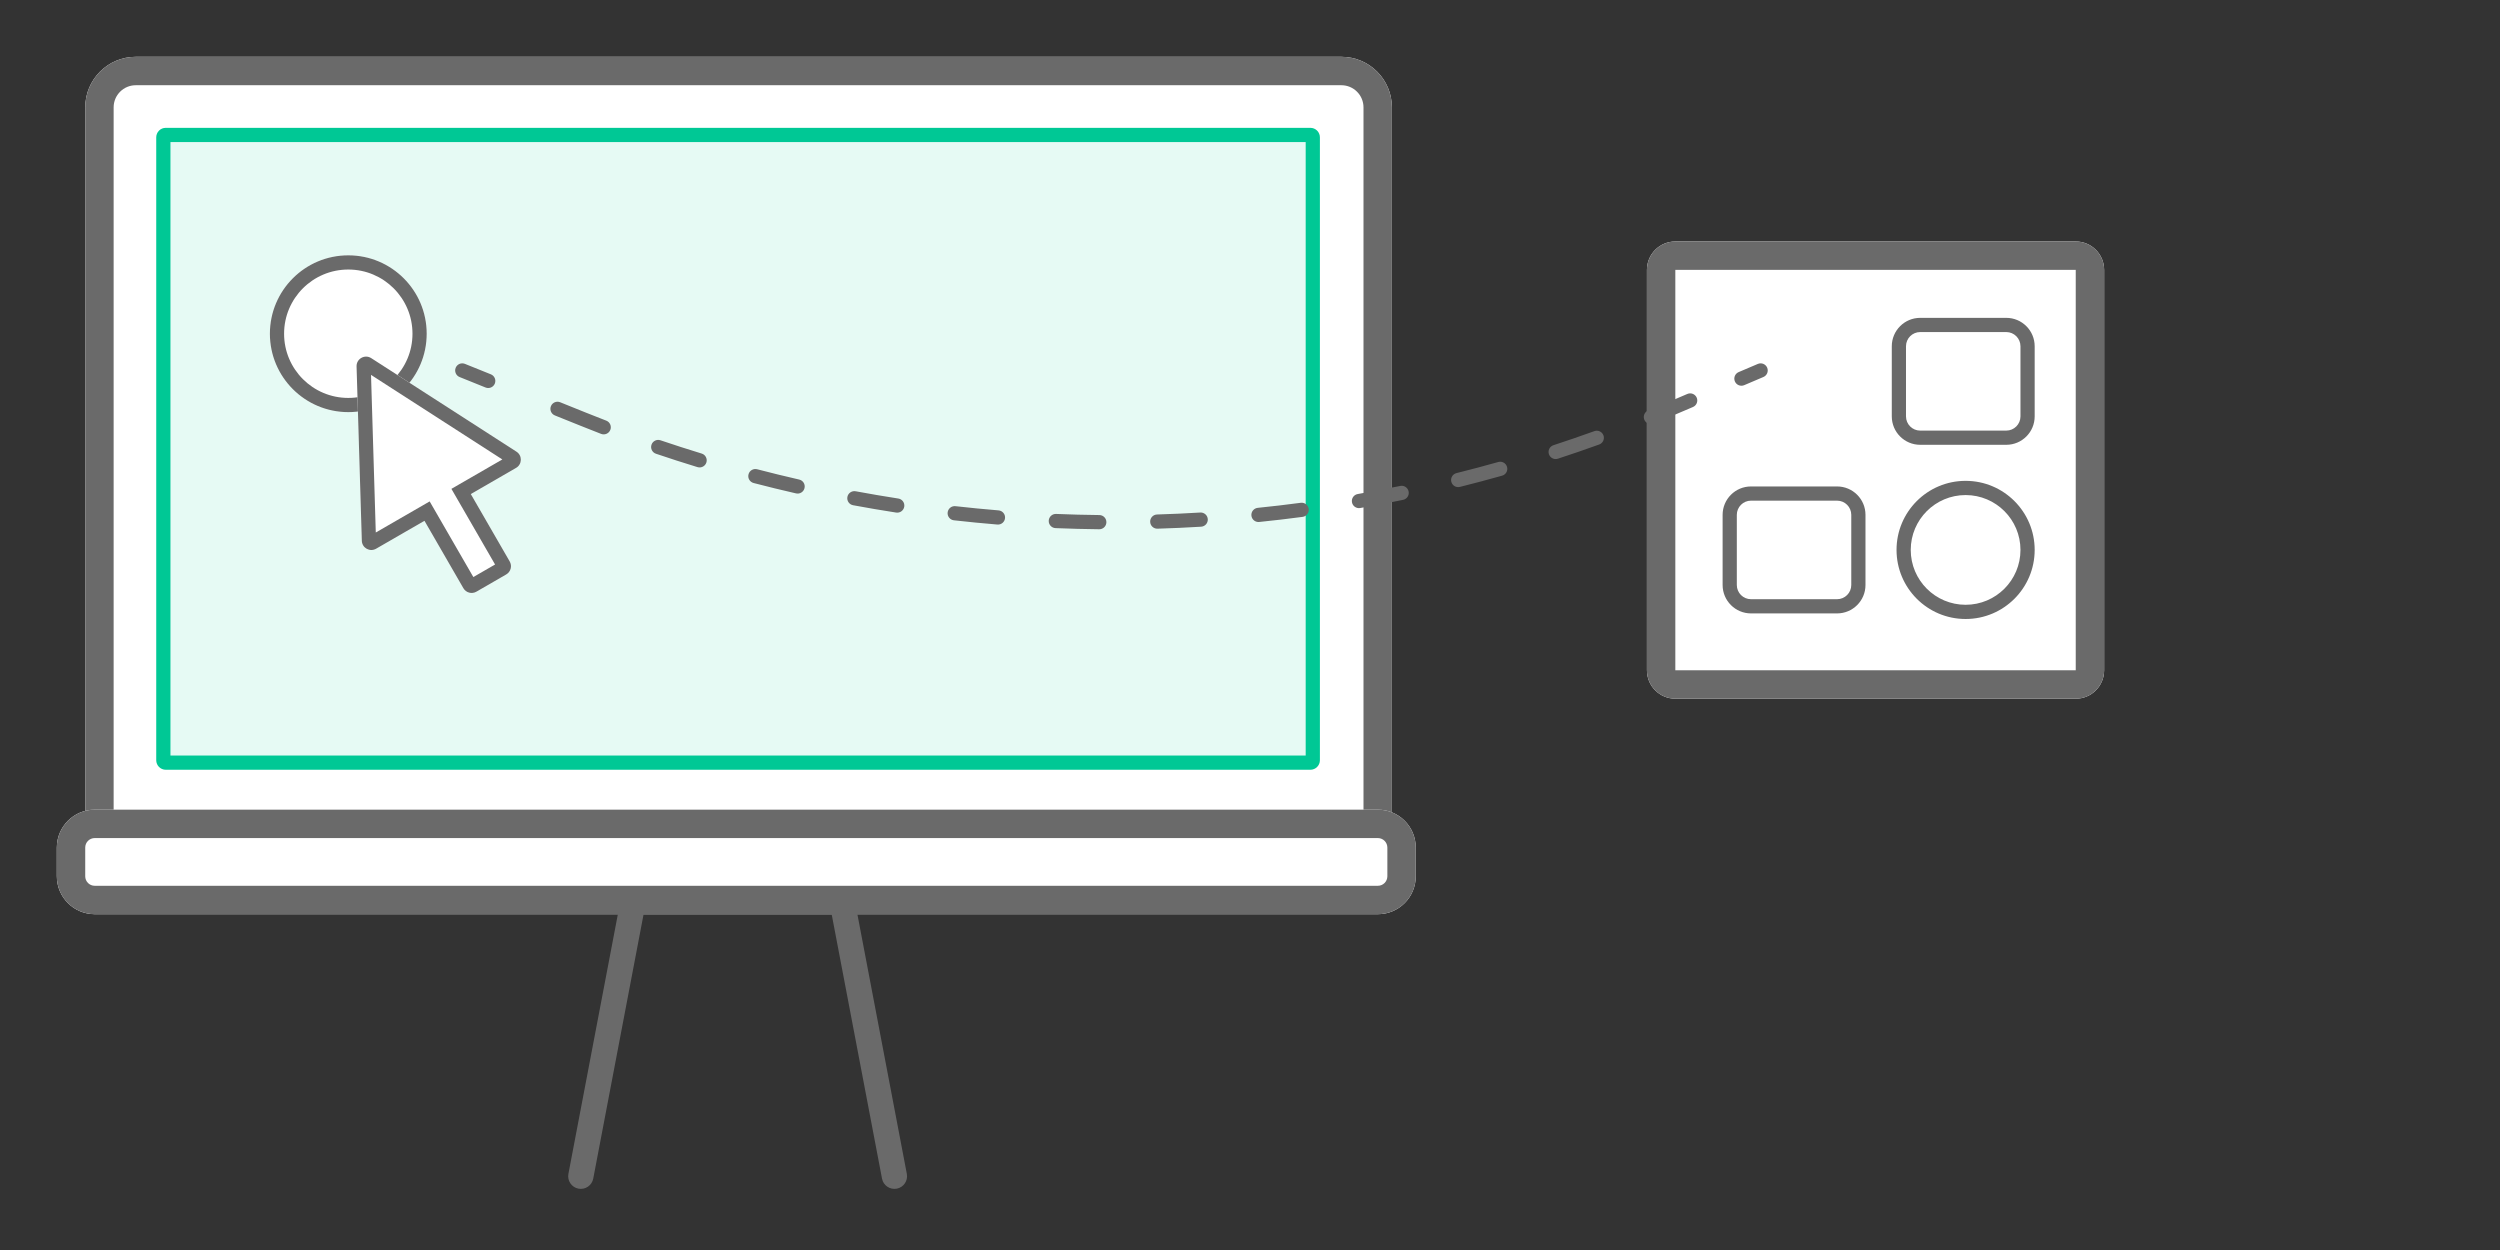 <!--
 Copyright 2023-2025 Solace Systems. All rights reserved.

 Licensed under the Apache License, Version 2.0 (the "License");
 you may not use this file except in compliance with the License.
 You may obtain a copy of the License at

     http://www.apache.org/licenses/LICENSE-2.0

 Unless required by applicable law or agreed to in writing, software
 distributed under the License is distributed on an "AS IS" BASIS,
 WITHOUT WARRANTIES OR CONDITIONS OF ANY KIND, either express or implied.
 See the License for the specific language governing permissions and
 limitations under the License.
-->
<svg width="176" height="88" viewBox="0 0 176 88" fill="none" xmlns="http://www.w3.org/2000/svg">
<rect x="0" y="0" width="176" height="88" fill="#333333" stroke="none"/>
<g clip-path="url(#clip0_81_3756)">
<path d="M6 7.558C6 5.593 7.593 4 9.558 4H94.432C96.397 4 97.99 5.593 97.99 7.558V59.194H6V7.558Z" fill="white"/>
<path fill-rule="evenodd" clip-rule="evenodd" d="M9.558 6C8.698 6 8 6.698 8 7.558V57.194H95.99V7.558C95.99 6.698 95.293 6 94.432 6H9.558ZM9.558 4C7.593 4 6 5.593 6 7.558V59.194H97.99V7.558C97.99 5.593 96.397 4 94.432 4H9.558Z" fill="#6A6A6A"/>
<path d="M4 59.669C4 58.195 5.195 57 6.669 57H97.001C98.475 57 99.67 58.195 99.67 59.669V61.691C99.67 63.164 98.475 64.359 97.001 64.359H6.669C5.195 64.359 4 63.164 4 61.691V59.669Z" fill="white"/>
<path fill-rule="evenodd" clip-rule="evenodd" d="M6.669 59C6.299 59 6 59.3 6 59.669V61.691C6 62.06 6.299 62.359 6.669 62.359H97.001C97.37 62.359 97.67 62.06 97.67 61.691V59.669C97.67 59.3 97.37 59 97.001 59H6.669ZM6.669 57C5.195 57 4 58.195 4 59.669V61.691C4 63.164 5.195 64.359 6.669 64.359H97.001C98.475 64.359 99.67 63.164 99.67 61.691V59.669C99.67 58.195 98.475 57 97.001 57H6.669Z" fill="#6A6A6A"/>
<path fill-rule="evenodd" clip-rule="evenodd" d="M43.833 62.6H60.024L63.841 82.641C63.933 83.123 63.617 83.589 63.134 83.681C62.651 83.773 62.185 83.456 62.094 82.974L58.552 64.379H45.306L41.764 82.974C41.672 83.456 41.206 83.773 40.723 83.681C40.241 83.589 39.924 83.123 40.016 82.641L43.833 62.6Z" fill="#6A6A6A"/>
<path d="M115.943 19C115.943 17.895 116.839 17 117.943 17H146.132C147.236 17 148.132 17.895 148.132 19V47.188C148.132 48.293 147.236 49.188 146.132 49.188H117.943C116.839 49.188 115.943 48.293 115.943 47.188V19Z" fill="white"/>
<path fill-rule="evenodd" clip-rule="evenodd" d="M146.132 19H117.943L117.943 47.188H146.132V19ZM117.943 17C116.839 17 115.943 17.895 115.943 19V47.188C115.943 48.293 116.839 49.188 117.943 49.188H146.132C147.236 49.188 148.132 48.293 148.132 47.188V19C148.132 17.895 147.236 17 146.132 17H117.943Z" fill="#6A6A6A"/>
<path d="M133.182 29.314C133.182 30.419 134.078 31.314 135.182 31.314H141.241C142.346 31.314 143.241 30.419 143.241 29.314V24.377C143.241 23.272 142.346 22.377 141.241 22.377H135.182C134.078 22.377 133.182 23.272 133.182 24.377V29.314Z" fill="white"/>
<path fill-rule="evenodd" clip-rule="evenodd" d="M141.241 30.314H135.182C134.63 30.314 134.182 29.867 134.182 29.314V24.377C134.182 23.824 134.63 23.377 135.182 23.377H141.241C141.793 23.377 142.241 23.824 142.241 24.377V29.314C142.241 29.867 141.793 30.314 141.241 30.314ZM135.182 31.314C134.078 31.314 133.182 30.419 133.182 29.314V24.377C133.182 23.272 134.078 22.377 135.182 22.377H141.241C142.346 22.377 143.241 23.272 143.241 24.377V29.314C143.241 30.419 142.346 31.314 141.241 31.314H135.182Z" fill="#6A6A6A"/>
<path d="M121.272 41.184C121.272 42.288 122.167 43.184 123.272 43.184H129.33C130.435 43.184 131.33 42.288 131.33 41.184V36.246C131.33 35.141 130.435 34.246 129.33 34.246H123.272C122.167 34.246 121.272 35.141 121.272 36.246V41.184Z" fill="white"/>
<path fill-rule="evenodd" clip-rule="evenodd" d="M129.33 42.184H123.272C122.719 42.184 122.272 41.736 122.272 41.184V36.246C122.272 35.694 122.719 35.246 123.272 35.246H129.33C129.883 35.246 130.33 35.694 130.33 36.246V41.184C130.33 41.736 129.883 42.184 129.33 42.184ZM123.272 43.184C122.167 43.184 121.272 42.288 121.272 41.184V36.246C121.272 35.141 122.167 34.246 123.272 34.246H129.33C130.435 34.246 131.33 35.141 131.33 36.246V41.184C131.33 42.288 130.435 43.184 129.33 43.184H123.272Z" fill="#6A6A6A"/>
<path d="M143.241 38.714C143.241 41.4 141.064 43.577 138.379 43.577C135.693 43.577 133.516 41.4 133.516 38.714C133.516 36.029 135.693 33.852 138.379 33.852C141.064 33.852 143.241 36.029 143.241 38.714Z" fill="white"/>
<path fill-rule="evenodd" clip-rule="evenodd" d="M138.379 42.577C140.512 42.577 142.241 40.847 142.241 38.714C142.241 36.581 140.512 34.852 138.379 34.852C136.246 34.852 134.516 36.581 134.516 38.714C134.516 40.847 136.246 42.577 138.379 42.577ZM138.379 43.577C141.064 43.577 143.241 41.4 143.241 38.714C143.241 36.029 141.064 33.852 138.379 33.852C135.693 33.852 133.516 36.029 133.516 38.714C133.516 41.4 135.693 43.577 138.379 43.577Z" fill="#6A6A6A"/>
<path d="M11 9.671C11 9.3 11.3 9 11.671 9H92.249C92.62 9 92.92 9.3 92.92 9.671V53.52C92.92 53.89 92.62 54.19 92.249 54.19H11.671C11.3 54.19 11 53.89 11 53.52V9.671Z" fill="#E6FAF4"/>
<path fill-rule="evenodd" clip-rule="evenodd" d="M12 10V53.19H91.92V10H12ZM11.671 9C11.3 9 11 9.3 11 9.671V53.52C11 53.89 11.3 54.19 11.671 54.19H92.249C92.62 54.19 92.92 53.89 92.92 53.52V9.671C92.92 9.3 92.62 9 92.249 9H11.671Z" fill="#00C895"/>
<path d="M30.039 23.494C30.039 26.542 27.568 29.014 24.52 29.014C21.471 29.014 19 26.542 19 23.494C19 20.446 21.471 17.975 24.52 17.975C27.568 17.975 30.039 20.446 30.039 23.494Z" fill="white"/>
<path fill-rule="evenodd" clip-rule="evenodd" d="M24.52 28.014C27.015 28.014 29.039 25.99 29.039 23.494C29.039 20.998 27.015 18.975 24.52 18.975C22.023 18.975 20 20.998 20 23.494C20 25.99 22.023 28.014 24.52 28.014ZM24.52 29.014C27.568 29.014 30.039 26.542 30.039 23.494C30.039 20.446 27.568 17.975 24.52 17.975C21.471 17.975 19 20.446 19 23.494C19 26.542 21.471 29.014 24.52 29.014Z" fill="#6A6A6A"/>
<path d="M25.472 38.07L25.102 25.797C25.085 25.257 25.681 24.921 26.135 25.213L36.36 31.797C36.782 32.068 36.767 32.69 36.332 32.941L33.145 34.782L35.884 39.526C36.069 39.847 35.959 40.257 35.638 40.442L33.538 41.655C33.217 41.84 32.807 41.73 32.622 41.41L29.882 36.665L26.478 38.63C26.038 38.884 25.488 38.577 25.472 38.07Z" fill="white"/>
<path fill-rule="evenodd" clip-rule="evenodd" d="M30.248 35.299L33.323 40.624L34.853 39.741L31.779 34.415L35.364 32.345L26.12 26.393L26.455 37.489L30.248 35.299ZM25.102 25.797L25.472 38.07C25.488 38.577 26.038 38.884 26.478 38.63L29.882 36.665L32.622 41.41C32.807 41.73 33.217 41.84 33.538 41.655L35.638 40.442C35.959 40.257 36.069 39.847 35.884 39.526L33.145 34.782L36.332 32.941C36.767 32.69 36.782 32.068 36.36 31.797L26.135 25.213C25.681 24.921 25.085 25.257 25.102 25.797Z" fill="#6A6A6A"/>
<path fill-rule="evenodd" clip-rule="evenodd" d="M77.89 36.765C77.893 36.489 77.672 36.263 77.396 36.26C76.381 36.249 75.366 36.223 74.351 36.181C74.075 36.17 73.842 36.384 73.831 36.66C73.82 36.936 74.034 37.169 74.31 37.18C75.335 37.222 76.36 37.249 77.385 37.26C77.661 37.263 77.887 37.041 77.89 36.765ZM80.972 36.735C80.98 37.011 81.21 37.228 81.486 37.22C82.511 37.189 83.536 37.142 84.559 37.08C84.835 37.063 85.045 36.826 85.028 36.55C85.011 36.275 84.774 36.065 84.499 36.082C83.485 36.143 82.471 36.19 81.456 36.22C81.18 36.229 80.963 36.459 80.972 36.735ZM70.755 36.47C70.778 36.195 70.573 35.954 70.298 35.931C69.287 35.848 68.276 35.749 67.267 35.635C66.992 35.604 66.745 35.801 66.714 36.076C66.683 36.35 66.88 36.598 67.154 36.629C68.174 36.744 69.194 36.844 70.216 36.928C70.491 36.95 70.733 36.746 70.755 36.47ZM88.099 36.3C88.127 36.575 88.373 36.775 88.647 36.747C89.667 36.643 90.686 36.524 91.703 36.388C91.977 36.352 92.169 36.101 92.133 35.827C92.096 35.553 91.845 35.361 91.571 35.397C90.564 35.531 89.556 35.649 88.546 35.752C88.271 35.78 88.071 36.026 88.099 36.3ZM63.66 35.667C63.702 35.394 63.515 35.139 63.242 35.097C62.239 34.941 61.238 34.771 60.239 34.585C59.968 34.535 59.707 34.714 59.656 34.985C59.606 35.257 59.785 35.518 60.056 35.568C61.065 35.756 62.076 35.928 63.089 36.085C63.362 36.127 63.617 35.94 63.66 35.667ZM95.178 35.358C95.225 35.63 95.484 35.812 95.757 35.765C96.766 35.589 97.773 35.397 98.779 35.189C99.049 35.133 99.223 34.869 99.167 34.598C99.111 34.328 98.847 34.154 98.576 34.21C97.581 34.415 96.584 34.605 95.584 34.78C95.312 34.827 95.13 35.086 95.178 35.358ZM56.639 34.359C56.701 34.09 56.533 33.822 56.264 33.761C55.275 33.534 54.288 33.293 53.305 33.036C53.038 32.966 52.765 33.126 52.695 33.393C52.625 33.66 52.785 33.934 53.053 34.004C54.046 34.263 55.042 34.507 56.041 34.735C56.31 34.797 56.578 34.629 56.639 34.359ZM102.171 33.913C102.238 34.181 102.509 34.344 102.777 34.278C103.771 34.03 104.763 33.766 105.751 33.487C106.016 33.412 106.171 33.136 106.096 32.87C106.021 32.605 105.745 32.45 105.479 32.525C104.501 32.801 103.519 33.062 102.535 33.307C102.267 33.374 102.104 33.646 102.171 33.913ZM49.731 32.554C49.811 32.29 49.663 32.01 49.398 31.93C48.428 31.634 47.462 31.322 46.499 30.996C46.238 30.907 45.954 31.047 45.865 31.309C45.777 31.57 45.917 31.854 46.178 31.943C47.151 32.273 48.127 32.587 49.106 32.886C49.37 32.967 49.65 32.818 49.731 32.554ZM109.043 31.973C109.129 32.236 109.412 32.379 109.674 32.293C110.648 31.975 111.617 31.641 112.583 31.292C112.843 31.199 112.977 30.912 112.884 30.652C112.79 30.393 112.503 30.258 112.243 30.352C111.287 30.697 110.327 31.027 109.363 31.342C109.101 31.428 108.958 31.71 109.043 31.973ZM42.968 30.26C43.067 30.002 42.939 29.713 42.681 29.613C42.208 29.431 41.735 29.245 41.264 29.055L39.435 28.318C39.179 28.215 38.888 28.339 38.785 28.595C38.681 28.851 38.805 29.142 39.062 29.246L40.89 29.982C41.366 30.174 41.843 30.362 42.322 30.547C42.579 30.646 42.869 30.517 42.968 30.26ZM115.76 29.547C115.864 29.803 116.156 29.925 116.411 29.821C116.886 29.627 117.36 29.43 117.832 29.229L119.185 28.653C119.439 28.544 119.557 28.251 119.449 27.997C119.34 27.743 119.047 27.625 118.793 27.733L117.44 28.309C116.972 28.508 116.504 28.703 116.034 28.895C115.778 28.999 115.655 29.291 115.76 29.547ZM34.836 27.004C34.939 26.748 34.815 26.456 34.559 26.353L32.73 25.616C32.474 25.513 32.183 25.637 32.08 25.893C31.977 26.149 32.1 26.441 32.357 26.544L34.185 27.281C34.441 27.384 34.733 27.26 34.836 27.004ZM122.136 26.852C122.244 27.106 122.538 27.224 122.792 27.116L124.145 26.54C124.399 26.432 124.517 26.138 124.409 25.884C124.301 25.63 124.007 25.512 123.753 25.62L122.4 26.196C122.146 26.305 122.028 26.598 122.136 26.852Z" fill="#6A6A6A"/>
</g>
<defs>
<clipPath id="clip0_81_3756">
<rect width="168" height="80" fill="white" transform="translate(4 4)"/>
</clipPath>
</defs>
</svg>
